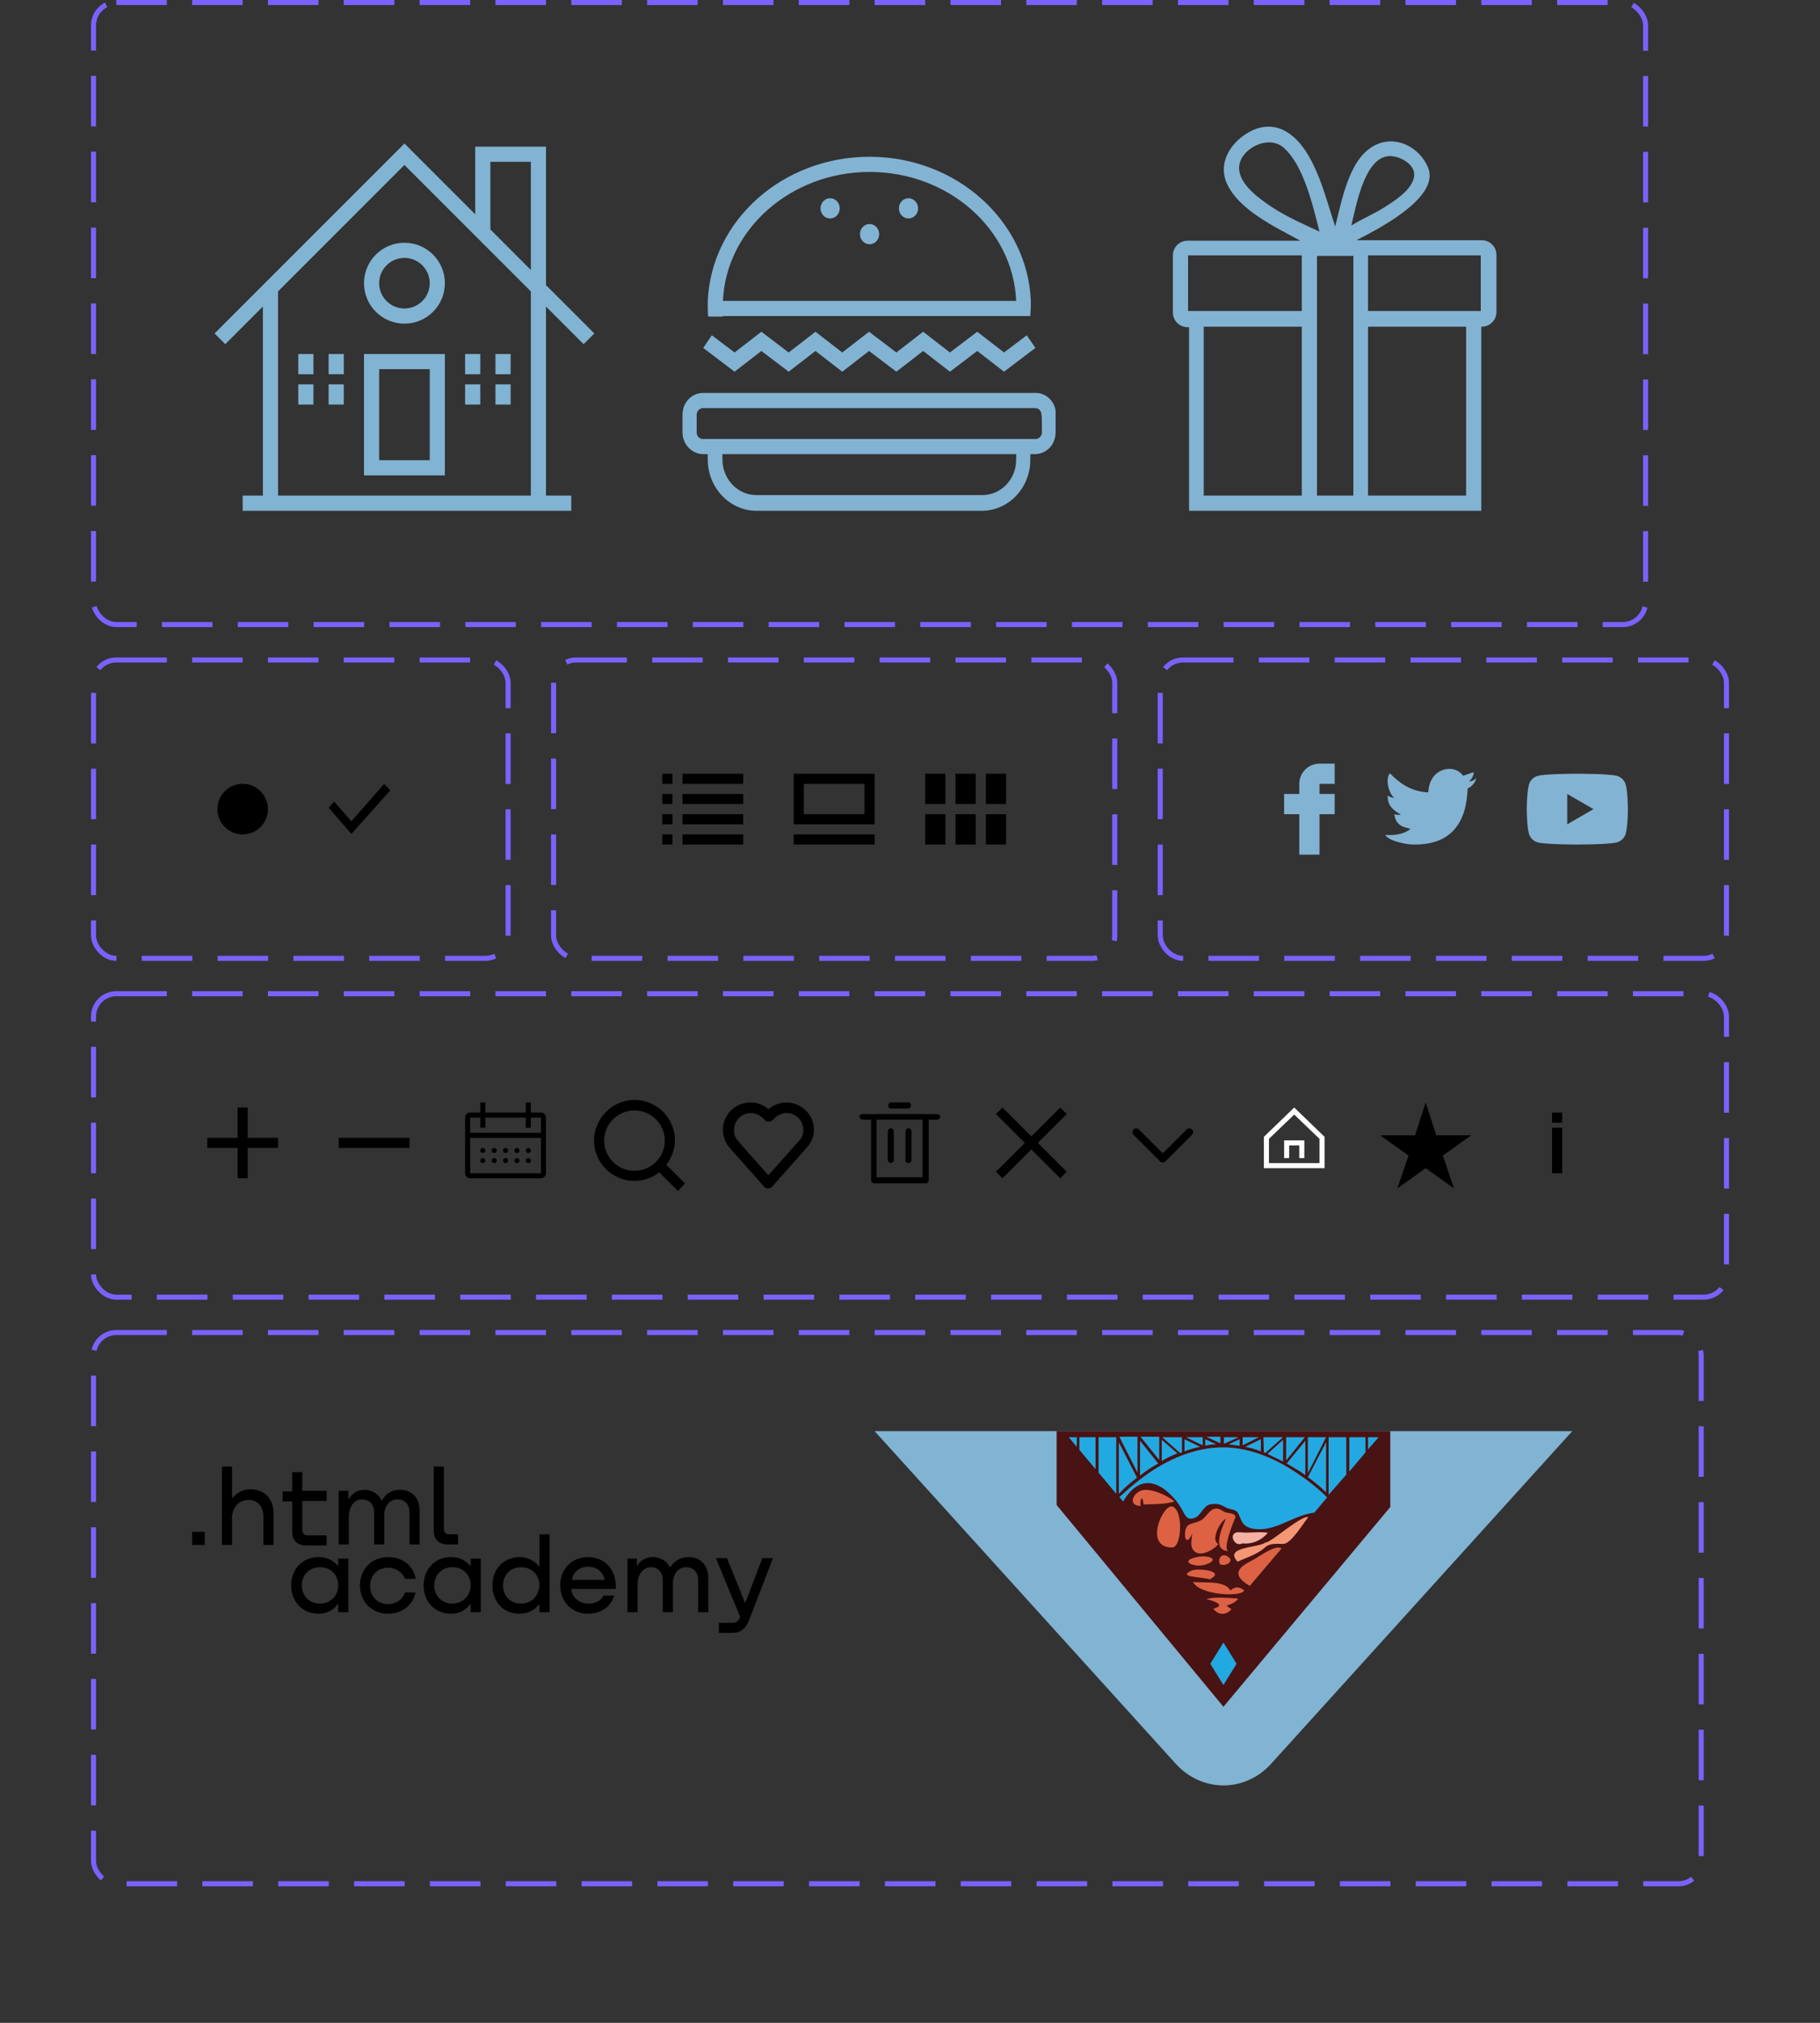 <svg width="360" height="400" viewBox="0 0 360 400" fill="none" xmlns="http://www.w3.org/2000/svg">
<rect x="0" y="0" width="360" height="400" fill="#333333" stroke="none"/>
<path d="M133 153H131V155H133V153Z" fill="black"/>
<path d="M147 153H135V155H147V153Z" fill="black"/>
<path d="M133 157H131V159H133V157Z" fill="black"/>
<path d="M147 157H135V159H147V157Z" fill="black"/>
<path d="M133 161H131V163H133V161Z" fill="black"/>
<path d="M147 161H135V163H147V161Z" fill="black"/>
<path d="M133 165H131V167H133V165Z" fill="black"/>
<path d="M147 165H135V167H147V165Z" fill="black"/>
<path d="M173 165H157V167H173V165Z" fill="black"/>
<path d="M171 155V161H159V155H171ZM173 153H157V163H173V153Z" fill="black"/>
<path d="M187 153H183V159H187V153Z" fill="black"/>
<path d="M199 153H195V159H199V153Z" fill="black"/>
<path d="M193 153H189V159H193V153Z" fill="black"/>
<path d="M187 161H183V167H187V161Z" fill="black"/>
<path d="M199 161H195V167H199V161Z" fill="black"/>
<path d="M193 161H189V167H193V161Z" fill="black"/>
<rect x="109.5" y="130.5" width="111" height="59" rx="4.5" stroke="#7B61FF" stroke-dasharray="10 5"/>
<path d="M261 151C258.8 151 257 152.8 257 155V157H254V161H257V169H261V161H264V157H261V155H264V151H261Z" fill="#83B3D3"/>
<path d="M285.6 152.194C287.4 151.694 288.8 152.494 289.4 153.394C290.1 153.194 290.8 152.894 291.5 152.694C291.5 153.594 290.9 154.194 290.6 154.494C291.3 154.594 292 153.894 292 153.894C291.8 154.894 290.9 155.694 290.3 155.894C290.1 162.694 287 167.094 279.7 166.994C279.1 166.994 279.8 166.994 279.2 166.994C278.8 166.994 274.8 166.494 274 165.094C276.4 165.294 278.1 164.694 279 163.894C278 163.594 276.1 163.494 275.8 160.994C276.2 161.094 276.4 161.194 277.1 161.094C275.8 160.294 274.4 159.494 274.5 157.294C274.8 157.594 275.6 157.794 275.9 157.794C275.1 157.594 273.8 154.494 274.9 152.894C276.8 154.794 278.9 156.494 282.5 156.694C282.7 154.294 283.7 152.794 285.6 152.194Z" fill="#83B3D3"/>
<path fill-rule="evenodd" clip-rule="evenodd" d="M319.814 153.418C320.675 153.649 321.351 154.325 321.582 155.186C321.998 156.745 322 160 322 160C322 160 322 163.255 321.582 164.814C321.351 165.675 320.675 166.352 319.814 166.582C318.255 167.001 312 167.001 312 167.001C312 167.001 305.745 167.001 304.186 166.582C303.325 166.352 302.649 165.675 302.418 164.814C302 163.255 302 160 302 160C302 160 302 156.745 302.418 155.186C302.649 154.325 303.325 153.649 304.186 153.418C305.745 153 312 153 312 153C312 153 318.255 153 319.814 153.418ZM315.194 160.001L309.998 163V157.001L315.194 160.001Z" fill="#83B3D3"/>
<rect x="229.5" y="130.5" width="112" height="59" rx="4.5" stroke="#7B61FF" stroke-dasharray="10 5"/>
<path d="M76 155L69.5 162.4L66.1 158.5L65 159.7L69.5 164.9L77.2 156.3L76 155Z" fill="black"/>
<path d="M43 160C43 157.239 45.239 155 48 155C50.761 155 53 157.239 53 160C53 162.761 50.761 165 48 165C45.239 165 43 162.761 43 160Z" fill="black"/>
<rect x="18.5" y="130.5" width="82" height="59" rx="4.5" stroke="#7B61FF" stroke-dasharray="10 5"/>
<path fill-rule="evenodd" clip-rule="evenodd" d="M80 28.379L42.44 65.939L44.561 68.061L52 60.621V98H48V101H113V98H108V60.621L115.439 68.061L117.561 65.939L108 56.379V29H94V42.379L80 28.379ZM97 45.379L105 53.379V32H97V45.379ZM105 57.621L80 32.621L55 57.621V98H105V57.621ZM72 70V94H88V70H72ZM75 91V73H85V91H75ZM59 70H62V74H59V70ZM68 70H65V74H68V70ZM59 76H62V80H59V76ZM68 76H65V80H68V76ZM92 70H95V74H92V70ZM101 70H98V74H101V70ZM92 76H95V80H92V76ZM101 76H98V80H101V76ZM75 56C75 53.239 77.239 51 80 51C82.761 51 85 53.239 85 56C85 58.761 82.761 61 80 61C77.239 61 75 58.761 75 56ZM80 48C75.582 48 72 51.582 72 56C72 60.418 75.582 64 80 64C84.418 64 88 60.418 88 56C88 51.582 84.418 48 80 48Z" fill="#81B3D2"/>
<path d="M204.9 77.7H194.3H149.6H139.1C136.8 77.7 135 79.6 135 82V85.5C135 87.9 136.9 89.8 139.1 89.8H140V90.9C140 96.4 144.3 101 149.6 101H194.2C199.5 101 203.8 96.5 203.8 90.9V89.8H204.7C207 89.8 208.8 87.9 208.8 85.5V82C209 79.7 207.1 77.7 204.9 77.7ZM201 90.9C201 94.8 198 97.9 194.3 97.9H149.6C145.9 97.9 142.9 94.7 142.9 90.9V89.8H201V90.9ZM206.1 85.5C206.1 86.2 205.5 86.8 204.9 86.8H203.9H201H143H140H139C138.3 86.8 137.8 86.2 137.8 85.5V82C137.8 81.3 138.4 80.7 139 80.7H142.7H149.6H194.2H201.1H204.8C205.5 80.7 206 81.3 206 82C206.1 82 206.1 85.5 206.1 85.5Z" fill="#83B3D3"/>
<path d="M150.6 69.4L156 73.5L161.3 69.4L166.6 73.5L171.9 69.4L177.3 73.5L182.6 69.4L187.9 73.5L193.3 69.4L198.6 73.5L204.8 68.8L203.1 66.3L198.6 69.7L193.3 65.6L187.9 69.7L182.6 65.6L177.3 69.7L171.9 65.6L166.6 69.7L161.3 65.6L156 69.7L150.6 65.6L145.3 69.7L140.8 66.3L139.1 68.8L145.3 73.5L150.6 69.4Z" fill="#83B3D3"/>
<path d="M143 62.5H200.9H203.8C203.8 61.9 203.9 61.3 203.9 60.6C203.9 60.2 203.9 59.8 203.9 59.4C203.2 43.7 189.2 31 172 31C154.7 31 140.7 43.7 140 59.5C140 59.9 140 60.3 140 60.7C140 61.3 140 62 140.1 62.6H143V62.5ZM172 34C187.6 34 200.4 45.3 201 59.5H143C143.6 45.4 156.4 34 172 34Z" fill="#83B3D3"/>
<path d="M172 48.3C173.049 48.3 173.9 47.405 173.9 46.3C173.9 45.196 173.049 44.3 172 44.3C170.951 44.3 170.1 45.196 170.1 46.3C170.1 47.405 170.951 48.3 172 48.3Z" fill="#83B3D3"/>
<path d="M164.2 43.2C165.249 43.2 166.1 42.304 166.1 41.2C166.1 40.095 165.249 39.2 164.2 39.2C163.151 39.2 162.3 40.095 162.3 41.2C162.3 42.304 163.151 43.2 164.2 43.2Z" fill="#83B3D3"/>
<path d="M179.7 43.2C180.749 43.2 181.6 42.304 181.6 41.2C181.6 40.095 180.749 39.2 179.7 39.2C178.651 39.2 177.8 40.095 177.8 41.2C177.8 42.304 178.651 43.2 179.7 43.2Z" fill="#83B3D3"/>
<path d="M293.1 47.5H293H268.3C282.1 40.6 283.2 36.2 282.7 33.8C281.5 29.8 277 26.8 272.7 28.4C267.1 30.5 265.6 38.8 264.1 44.8C262.1 38.7 260.3 31 255.9 27.1C254.6 26 252.8 24.8 250.1 25.1C246.1 25.5 240.3 30.5 242.6 36.1C244.9 41.5 252.3 44.9 257.2 47.6H235.2H234.9C233.3 47.6 232 48.9 232 50.5V61.8C232 63.4 233.3 64.7 234.9 64.7H235.2V98V100.4V101H293V100.5V98V64.6H293.1C294.7 64.6 296 63.3 296 61.7V50.4C296 48.8 294.7 47.5 293.1 47.5ZM274.4 30.9C276.5 30.6 279.4 32.2 279.7 34.1C280.1 36.9 276.3 39.4 274.6 40.5C272.1 42.2 269.7 43.1 267.3 44.6C268.2 40.9 269.8 31.6 274.4 30.9ZM251.5 40.9C249.3 39.4 245 36.5 245.1 33.1C245.2 29.5 250.8 26.5 253.9 29.2C257.8 32.6 259.6 40.3 261 45.8C257.8 44.3 254.7 43 251.5 40.9ZM257.5 98H238.1V64.6H257.5V98ZM257.5 61.5H235V50.5H257.5V61.5ZM267.7 61.5V64.5V98H260.5V64.6V61.6V50.6H267.7V61.5ZM290 98H270.6V64.6H290V98ZM292.9 61.5H270.6V50.5H292.9V61.5Z" fill="#83B3D3"/>
<rect x="18.5" y="0.5" width="307" height="123" rx="4.5" stroke="#7B61FF" stroke-dasharray="10 5"/>
<path d="M97.75 228C98.05 228 98.25 227.8 98.25 227.5C98.25 227.2 98.05 227 97.75 227C97.45 227 97.25 227.2 97.25 227.5C97.25 227.8 97.45 228 97.75 228Z" fill="black"/>
<path d="M107 220H105V218H104V220H96V218H95V220H93C92.4 220 92 220.4 92 221V232C92 232.5 92.4 233 93 233H107C107.5 233 108 232.5 108 232V221C108 220.4 107.5 220 107 220ZM107 232H93V225H107V232ZM93 224V221H95V223H96V221H104V223H105V221H107V224H93Z" fill="black"/>
<path d="M100 228C100.3 228 100.5 227.8 100.5 227.5C100.5 227.2 100.3 227 100 227C99.7 227 99.5 227.2 99.5 227.5C99.5 227.8 99.7 228 100 228Z" fill="black"/>
<path d="M102.25 228C102.55 228 102.75 227.8 102.75 227.5C102.75 227.2 102.55 227 102.25 227C101.95 227 101.75 227.2 101.75 227.5C101.75 227.8 101.95 228 102.25 228Z" fill="black"/>
<path d="M97.75 229C97.45 229 97.25 229.2 97.25 229.5C97.25 229.8 97.45 230 97.75 230C98.05 230 98.25 229.8 98.25 229.5C98.25 229.2 98.05 229 97.75 229Z" fill="black"/>
<path d="M95.5 228C95.8 228 96 227.8 96 227.5C96 227.2 95.8 227 95.5 227C95.2 227 95 227.2 95 227.5C95 227.8 95.2 228 95.5 228Z" fill="black"/>
<path d="M95.5 229C95.2 229 95 229.2 95 229.5C95 229.8 95.2 230 95.5 230C95.8 230 96 229.8 96 229.5C96 229.2 95.8 229 95.5 229Z" fill="black"/>
<path d="M100 229C99.7 229 99.5 229.2 99.5 229.5C99.5 229.8 99.7 230 100 230C100.3 230 100.5 229.8 100.5 229.5C100.5 229.2 100.3 229 100 229Z" fill="black"/>
<path d="M102.25 229C101.95 229 101.75 229.2 101.75 229.5C101.75 229.8 101.95 230 102.25 230C102.55 230 102.75 229.8 102.75 229.5C102.75 229.2 102.55 229 102.25 229Z" fill="black"/>
<path d="M104.5 228C104.8 228 105 227.8 105 227.5C105 227.2 104.8 227 104.5 227C104.2 227 104 227.2 104 227.5C104 227.8 104.2 228 104.5 228Z" fill="black"/>
<path d="M104.5 229C104.2 229 104 229.2 104 229.5C104 229.8 104.2 230 104.5 230C104.8 230 105 229.8 105 229.5C105 229.2 104.8 229 104.5 229Z" fill="black"/>
<path d="M185.3 220.3H170.6C170.3 220.3 170 220.5 170 220.8C170 221.1 170.3 221.4 170.6 221.4H172.3V233.4C172.3 233.7 172.6 234 172.9 234H183.1C183.4 234 183.7 233.7 183.7 233.4V221.4H185.4C185.7 221.4 186 221.1 186 220.8C186 220.5 185.6 220.3 185.3 220.3ZM182.5 232.8H173.4V221.4H182.5V232.8Z" fill="black"/>
<path d="M176.2 219.2H179.6C179.9 219.2 180.2 218.9 180.2 218.6C180.2 218.3 180 218 179.7 218H176.2C175.9 218 175.7 218.3 175.7 218.6C175.7 218.9 175.9 219.2 176.2 219.2Z" fill="black"/>
<path d="M176.2 230C176.5 230 176.8 229.7 176.8 229.4V223.7C176.8 223.4 176.5 223.1 176.2 223.1C175.9 223.1 175.6 223.4 175.6 223.7V229.4C175.7 229.7 175.9 230 176.2 230Z" fill="black"/>
<path d="M179.7 230C180 230 180.3 229.7 180.3 229.4V223.7C180.3 223.4 180 223.1 179.7 223.1C179.4 223.1 179.1 223.5 179.1 223.7V229.4C179.1 229.7 179.3 230 179.7 230Z" fill="black"/>
<path fill-rule="evenodd" clip-rule="evenodd" d="M224.22 223.345C224.513 223.052 224.987 223.052 225.28 223.345L230 228.064L234.72 223.345C235.013 223.052 235.487 223.052 235.78 223.345C236.073 223.638 236.073 224.112 235.78 224.405L230.53 229.655C230.237 229.948 229.763 229.948 229.47 229.655L224.22 224.405C223.927 224.112 223.927 223.638 224.22 223.345Z" fill="black"/>
<path d="M151.9 235C151.6 235 151.3 234.9 151.1 234.6C145.7 228.5 144.4 227.1 144.1 226.7C143.4 225.8 143 224.6 143 223.4C143 220.4 145.4 218 148.5 218C149.8 218 151 218.5 152 219.3C153 218.5 154.3 218 155.5 218C158.5 218 161 220.4 161 223.4C161 224.7 160.5 225.9 159.7 226.8L152.7 234.7C152.5 234.9 152.3 235 151.9 235ZM145.9 225.5C146.2 225.9 149.4 229.5 152 232.4L158.2 225.4C158.7 224.9 158.9 224.2 158.9 223.4C158.9 221.6 157.4 220.1 155.6 220.1C154.6 220.1 153.6 220.6 152.9 221.4C152.6 221.7 152.3 221.8 152 221.8C151.7 221.8 151.4 221.6 151.2 221.4C150.5 220.6 149.5 220.1 148.5 220.1C146.7 220.1 145.2 221.6 145.2 223.4C145.1 224.3 145.5 225 145.9 225.5C145.8 225.5 145.8 225.5 145.9 225.5Z" fill="black"/>
<path d="M256 219L250 224.8V231H262V224.8L256 219ZM261 230H251V225.2L256 220.4L261 225.2V230Z" fill="white"/>
<path d="M254 229H255V226.5H257V229H258V225.5H254V229Z" fill="white"/>
<path fill-rule="evenodd" clip-rule="evenodd" d="M307 220H309V222H307V220ZM309 232H307V223H309V232Z" fill="black"/>
<path d="M67 225V227H81V225H67Z" fill="black"/>
<path d="M211 220.292L209.708 219L204 224.708L198.292 219L197 220.292L202.708 226L197 231.708L198.292 233L204 227.292L209.708 233L211 231.708L205.292 226L211 220.292Z" fill="black"/>
<path d="M55 225H49V219H47V225H41V227H47V233H49V227H55V225Z" fill="black"/>
<path d="M135.5 234.008L131.8 230.329C132.8 229.036 133.5 227.345 133.5 225.456C133.5 221.08 129.9 217.5 125.5 217.5C121.1 217.5 117.5 221.18 117.5 225.555C117.5 229.931 121.1 233.511 125.5 233.511C127.3 233.511 129 232.914 130.4 231.82L134.1 235.5L135.5 234.008ZM125.5 231.522C122.2 231.522 119.5 228.837 119.5 225.555C119.5 222.273 122.2 219.588 125.5 219.588C128.8 219.588 131.5 222.273 131.5 225.555C131.5 228.837 128.8 231.522 125.5 231.522Z" fill="black"/>
<path d="M282 218L284.1 224.5H291L285.4 228.5L287.6 235L282 231L276.4 235L278.6 228.5L273 224.5H279.9L282 218Z" fill="black"/>
<rect x="18.5" y="196.5" width="323" height="60" rx="4.5" stroke="#7B61FF" stroke-dasharray="10 5"/>
<g clip-path="url(#clip0_18711_847)">
<path fill-rule="evenodd" clip-rule="evenodd" d="M46 296.2C46.8 295.2 48 294.5 49.6 294.5C52.3 294.5 54.2 296.4 54.1 299.4V305.5H52.1V299.8C52.1 298 51 296.6 49.2 296.6C47.2 296.6 45.9 298.1 45.9 300.2V305.5H43.9V290H45.9V296.2H46ZM38 305.5V302.9H40.5V305.5H38ZM64.6 294.8H59.8V291.1H57.8V294.9H55.9V296.9H57.8V302.9C57.8 304.6 58.8 305.6 60.5 305.6H64.6V303.6H60.9C60.2 303.6 59.8 303.2 59.8 302.5V296.8H64.6V294.8ZM75.6 296.7C76.2 295.4 77.5 294.6 79.1 294.6C81.6 294.6 83.1 296.4 83 298.9V305.4H81V299.1C81 297.5 80.1 296.5 78.6 296.5C77.4 296.5 76 297.4 76 299.8V305.4H74V299.1C74 297.5 73.1 296.5 71.6 296.5C70 296.5 69 298 69 300V305.4H67V294.8H68.9V296.4H69C69.6 295.4 70.7 294.6 72.1 294.6C73.7 294.6 74.9 295.5 75.5 296.7H75.6ZM85.8 302.7C85.8 304.4 86.8 305.4 88.6 305.4H90.6V303.4H88.9C88.2 303.4 87.8 303 87.8 302.3V290H85.8V302.7ZM63 307.9C64.7 307.9 66 308.6 66.9 309.7V308.2H68.9V318.8H66.9V317.2H66.8C66 318.3 64.8 319.1 63 319.1C59.9 319.1 57.6 316.8 57.6 313.5C57.6 310.2 59.9 307.9 63 307.9ZM59.7 313.5C59.7 315.5 61.1 317.1 63.3 317.1C65.5 317.1 66.9 315.4 66.9 313.5C66.9 311.5 65.5 309.9 63.3 309.9C61.1 309.9 59.7 311.5 59.7 313.5ZM82.2 312C81.7 309.6 79.6 307.9 76.8 307.9C73.4 307.9 71.2 310.4 71.2 313.5C71.2 316.6 73.4 319.1 76.8 319.1C79.6 319.1 81.7 317.3 82.2 314.9H80.1C79.7 316.2 78.4 317.2 76.8 317.2C74.6 317.2 73.2 315.6 73.2 313.6C73.2 311.6 74.6 310 76.8 310C78.4 310 79.6 311 80.1 312.2H82.2V312ZM89.2 307.9C90.9 307.9 92.2 308.6 93.1 309.7V308.2H95.1V318.8H93.1V317.2H93C92.2 318.3 91 319.1 89.2 319.1C86.1 319.1 83.8 316.8 83.8 313.5C83.8 310.2 86.1 307.9 89.2 307.9ZM85.9 313.5C85.9 315.5 87.3 317.1 89.5 317.1C91.6 317.1 93.1 315.4 93.1 313.5C93.1 311.5 91.7 309.9 89.5 309.9C87.3 309.9 85.9 311.5 85.9 313.5ZM106.7 309.8C105.8 308.7 104.5 307.9 102.8 307.9C99.7 307.9 97.4 310.2 97.4 313.5C97.4 316.8 99.6 319.1 102.8 319.1C104.5 319.1 105.8 318.3 106.6 317.3H106.7V318.8H108.7V303.4H106.7V309.8ZM103.1 317.1C100.9 317.1 99.5 315.5 99.5 313.5C99.5 311.5 100.9 309.9 103.1 309.9C105.3 309.9 106.7 311.5 106.7 313.5C106.6 315.5 105.2 317.1 103.1 317.1ZM110.8 313.5C110.8 310.4 113 307.9 116.3 307.9C119.8 307.9 122 310.6 121.8 314.2H113C113.1 315.8 114.5 317.1 116.4 317.1C117.8 317.1 118.9 316.5 119.4 315.5H121.5C120.8 317.8 118.8 319.1 116.3 319.1C112.9 319.1 110.8 316.5 110.8 313.5ZM119.6 312.4C119.3 310.8 118 309.8 116.3 309.8C114.6 309.8 113.4 310.9 113.1 312.4H119.6ZM136.2 307.9C134.6 307.9 133.3 308.7 132.6 309.9H132.5C131.9 308.7 130.7 307.9 129.1 307.9C127.7 307.9 126.6 308.6 126 309.7V308.2H124.1V318.8H126.1V313.4C126.1 311.4 127.1 310 128.7 309.9C130.2 309.9 131.1 310.9 131.1 312.5V318.8H133.1V313.2C133.1 310.8 134.5 309.9 135.7 309.9C137.2 309.9 138.1 310.9 138.1 312.5V318.8H140.1V312.3C140.2 309.7 138.7 307.9 136.2 307.9ZM143.8 308.1L147.4 317L150.8 308.1H152.9L148.2 320.3C147.5 322.1 146.5 322.9 144.7 322.9H142.2V320.9H144.7C145.7 320.9 146.1 320.6 146.4 319.7L141.6 308.1H143.8Z" fill="black"/>
</g>
<g clip-path="url(#clip1_18711_847)">
<path d="M311 283H173L232.5 348.7C237.7 354.5 246.3 354.5 251.5 348.7L311 283Z" fill="#81B3D3"/>
<path d="M209.7 283.5L241.8 321.4L273.8 283.7L209.7 283.5Z" fill="#23A9E1"/>
<path d="M270.6 286.6V284.2H272.7L270.6 286.6ZM221.4 296C221.5 296.1 223.8 293.6 227.5 291.1C230.9 288.8 236.1 286.2 241.9 286.2C247.7 286.2 253 288.9 256.4 291.2C260.1 293.6 262.4 296 262.5 296.1L260 299.1C255.5 299.7 252.3 303 247.9 302.3C245.7 301.9 245.6 300.7 245 299.4C244.5 298.4 243.7 298.6 242.7 298.2C241.8 297.8 241.2 297.1 239.3 297.5C237.7 297.9 237.5 300.4 235.4 300.3C234.3 300.2 234.2 298.7 232.6 296.7C228.5 291.8 224.761 292.41 222.161 296.91L221.4 296ZM213 284.2V286.1L211.4 284.2H213ZM266.9 284.2H270.1V287.2L266.9 291V284.2ZM262.8 295.6V284.2H266.3V291.6L262.8 295.6ZM262.3 285.2V295.1C261.2 294 260 293 258.7 292.1L262.3 285.2ZM258.2 284.9V291.7C257.7 291.4 257.3 291 256.7 290.7C256 290.3 255.3 289.8 254.5 289.4L258.2 284.9ZM253.8 284.7V289C252.8 288.5 251.7 288 250.7 287.5L253.8 284.7ZM254.4 284.2H258.1L254.4 288.8V284.2ZM258.7 284.2H262.3L258.7 291.3V284.2ZM249.9 284.2H253.8L250.3 287.3C250.2 287.3 250.1 287.2 250 287.2L249.9 284.2ZM249.4 284.6V287C248.4 286.6 247.4 286.3 246.3 286.1L249.4 284.6ZM245.2 284.6V285.9C244.5 285.8 243.8 285.7 243 285.6L245.2 284.6ZM238.4 284.6L240.6 285.6C239.8 285.6 239.1 285.7 238.4 285.9V284.6ZM234.3 284.6L237.4 286.1C236.3 286.3 235.3 286.6 234.3 287V284.6ZM237.9 285.8L234.6 284.2H237.9V285.8ZM241.4 285.4L238.6 284.1H241.4V285.4ZM242.1 284.2H245L242.1 285.5V284.2ZM245.8 284.2H249L245.8 285.8V284.2ZM233.4 287.3L229.9 284.2H233.8V287.2L233.4 287.3ZM229.8 284.7L232.9 287.4C231.8 287.8 230.8 288.3 229.8 288.9V284.7ZM225.5 284.9L229.1 289.4C227.8 290.1 226.6 290.9 225.5 291.8V284.9ZM221.3 285.2L224.9 292.2C223.6 293.2 222.4 294.2 221.3 295.4V285.2ZM225 291.2L221.4 284.1H225V291.2ZM229.3 288.7L225.6 284.1H229.3V288.7ZM216.7 290.5L213.5 286.7V284.2H216.7V290.5ZM217.3 284.2H220.8V295.4L217.3 291.2V284.2ZM209 283V297.6L242 337.5L275 298V283H209Z" fill="#491213"/>
<path d="M239.4 329L242 324.8L244.6 329L242 333.2L239.4 329Z" fill="#23A9E1"/>
<path d="M247.2 313.6C243.8 311.6 244.6 310.1 247.4 308.7C248.9 308 252.2 305.3 253.5 306.2L247.2 313.6ZM244.9 316.1C242.9 316 240.6 315.7 238.6 316.2C239.8 316.5 242.8 317.4 240 318.1C241 319.5 242.6 319.4 243.6 318.2C243.2 318 242.9 317.7 242.6 317.5C243.7 317.2 244.7 316.6 244.9 316.1ZM246.1 314.5C245.2 313.7 244.2 313.7 243.4 314.5C242.2 312.4 238 313.1 236 312.8C237.1 315.4 245.6 315.9 246.1 314.5ZM239.3 312.3C237.7 311.8 232.5 311.9 235.9 310.5C237 310.1 242.6 310.6 239.3 312.3ZM241.3 309.3C240.8 308.2 241.7 306.9 243 307.9C244.2 308.7 242.4 309.9 241.3 309.3ZM238.4 309.4C236.1 310.1 233.1 308.6 236.8 307.9C239.1 307.4 241.5 308.4 238.4 309.4C238.3 309.4 238.5 309.4 238.4 309.4ZM235.8 303.2C235.3 304.8 234.3 305.1 234.4 303.2C234.5 300.9 236 301.5 237.6 300.6C238.9 299.9 239.6 297.2 241.9 298.8C242.9 299.5 244.1 298.9 244.4 300C244.4 299.9 241.5 306.7 243.1 306.7C239.9 306.7 241.3 302.9 242.5 300.3C241.3 300.9 239.4 304.6 241 305.3C240.2 306.4 237.6 307.9 236.3 306.8C235.2 305.8 235.8 304.5 235.8 303.2ZM231.8 306C226.2 306 230 297.4 231.9 297.9C234.1 298.6 233.8 306.1 231.8 306ZM225.6 297.8C223 297.7 224.1 295.2 225.9 294.7C227.6 294.2 231.1 295.8 232.3 296.9C230.5 297.5 228.2 297.4 226.2 297.5C226 295.5 225.5 296.2 225.6 297.8Z" fill="#DC6243"/>
<path d="M244.8 308.8C241.9 305.8 249.1 306.1 250.3 305C251.1 305.3 257.3 299.6 258.8 300C257.7 301.3 255.4 305.3 253.8 305.3C252.5 305.3 251.2 305.1 250.2 306C248.7 307.4 246.3 308.1 244.8 308.8Z" fill="#F49774"/>
<path d="M245.7 305.2C244.1 306.1 242.6 302.7 245.4 303C247.2 303.2 249.1 302.8 250.8 303.1C249.5 304.6 247.7 305.4 245.7 305.2Z" fill="#F4B1A4"/>
</g>
<rect x="18.5" y="263.5" width="318" height="109" rx="4.5" stroke="#7B61FF" stroke-dasharray="10 5"/>
<defs>
<clipPath id="clip0_18711_847">
<rect width="114.9" height="32.9" fill="white" transform="translate(38 290)"/>
</clipPath>
<clipPath id="clip1_18711_847">
<rect width="138" height="70" fill="white" transform="translate(173 283)"/>
</clipPath>
</defs>
</svg>
